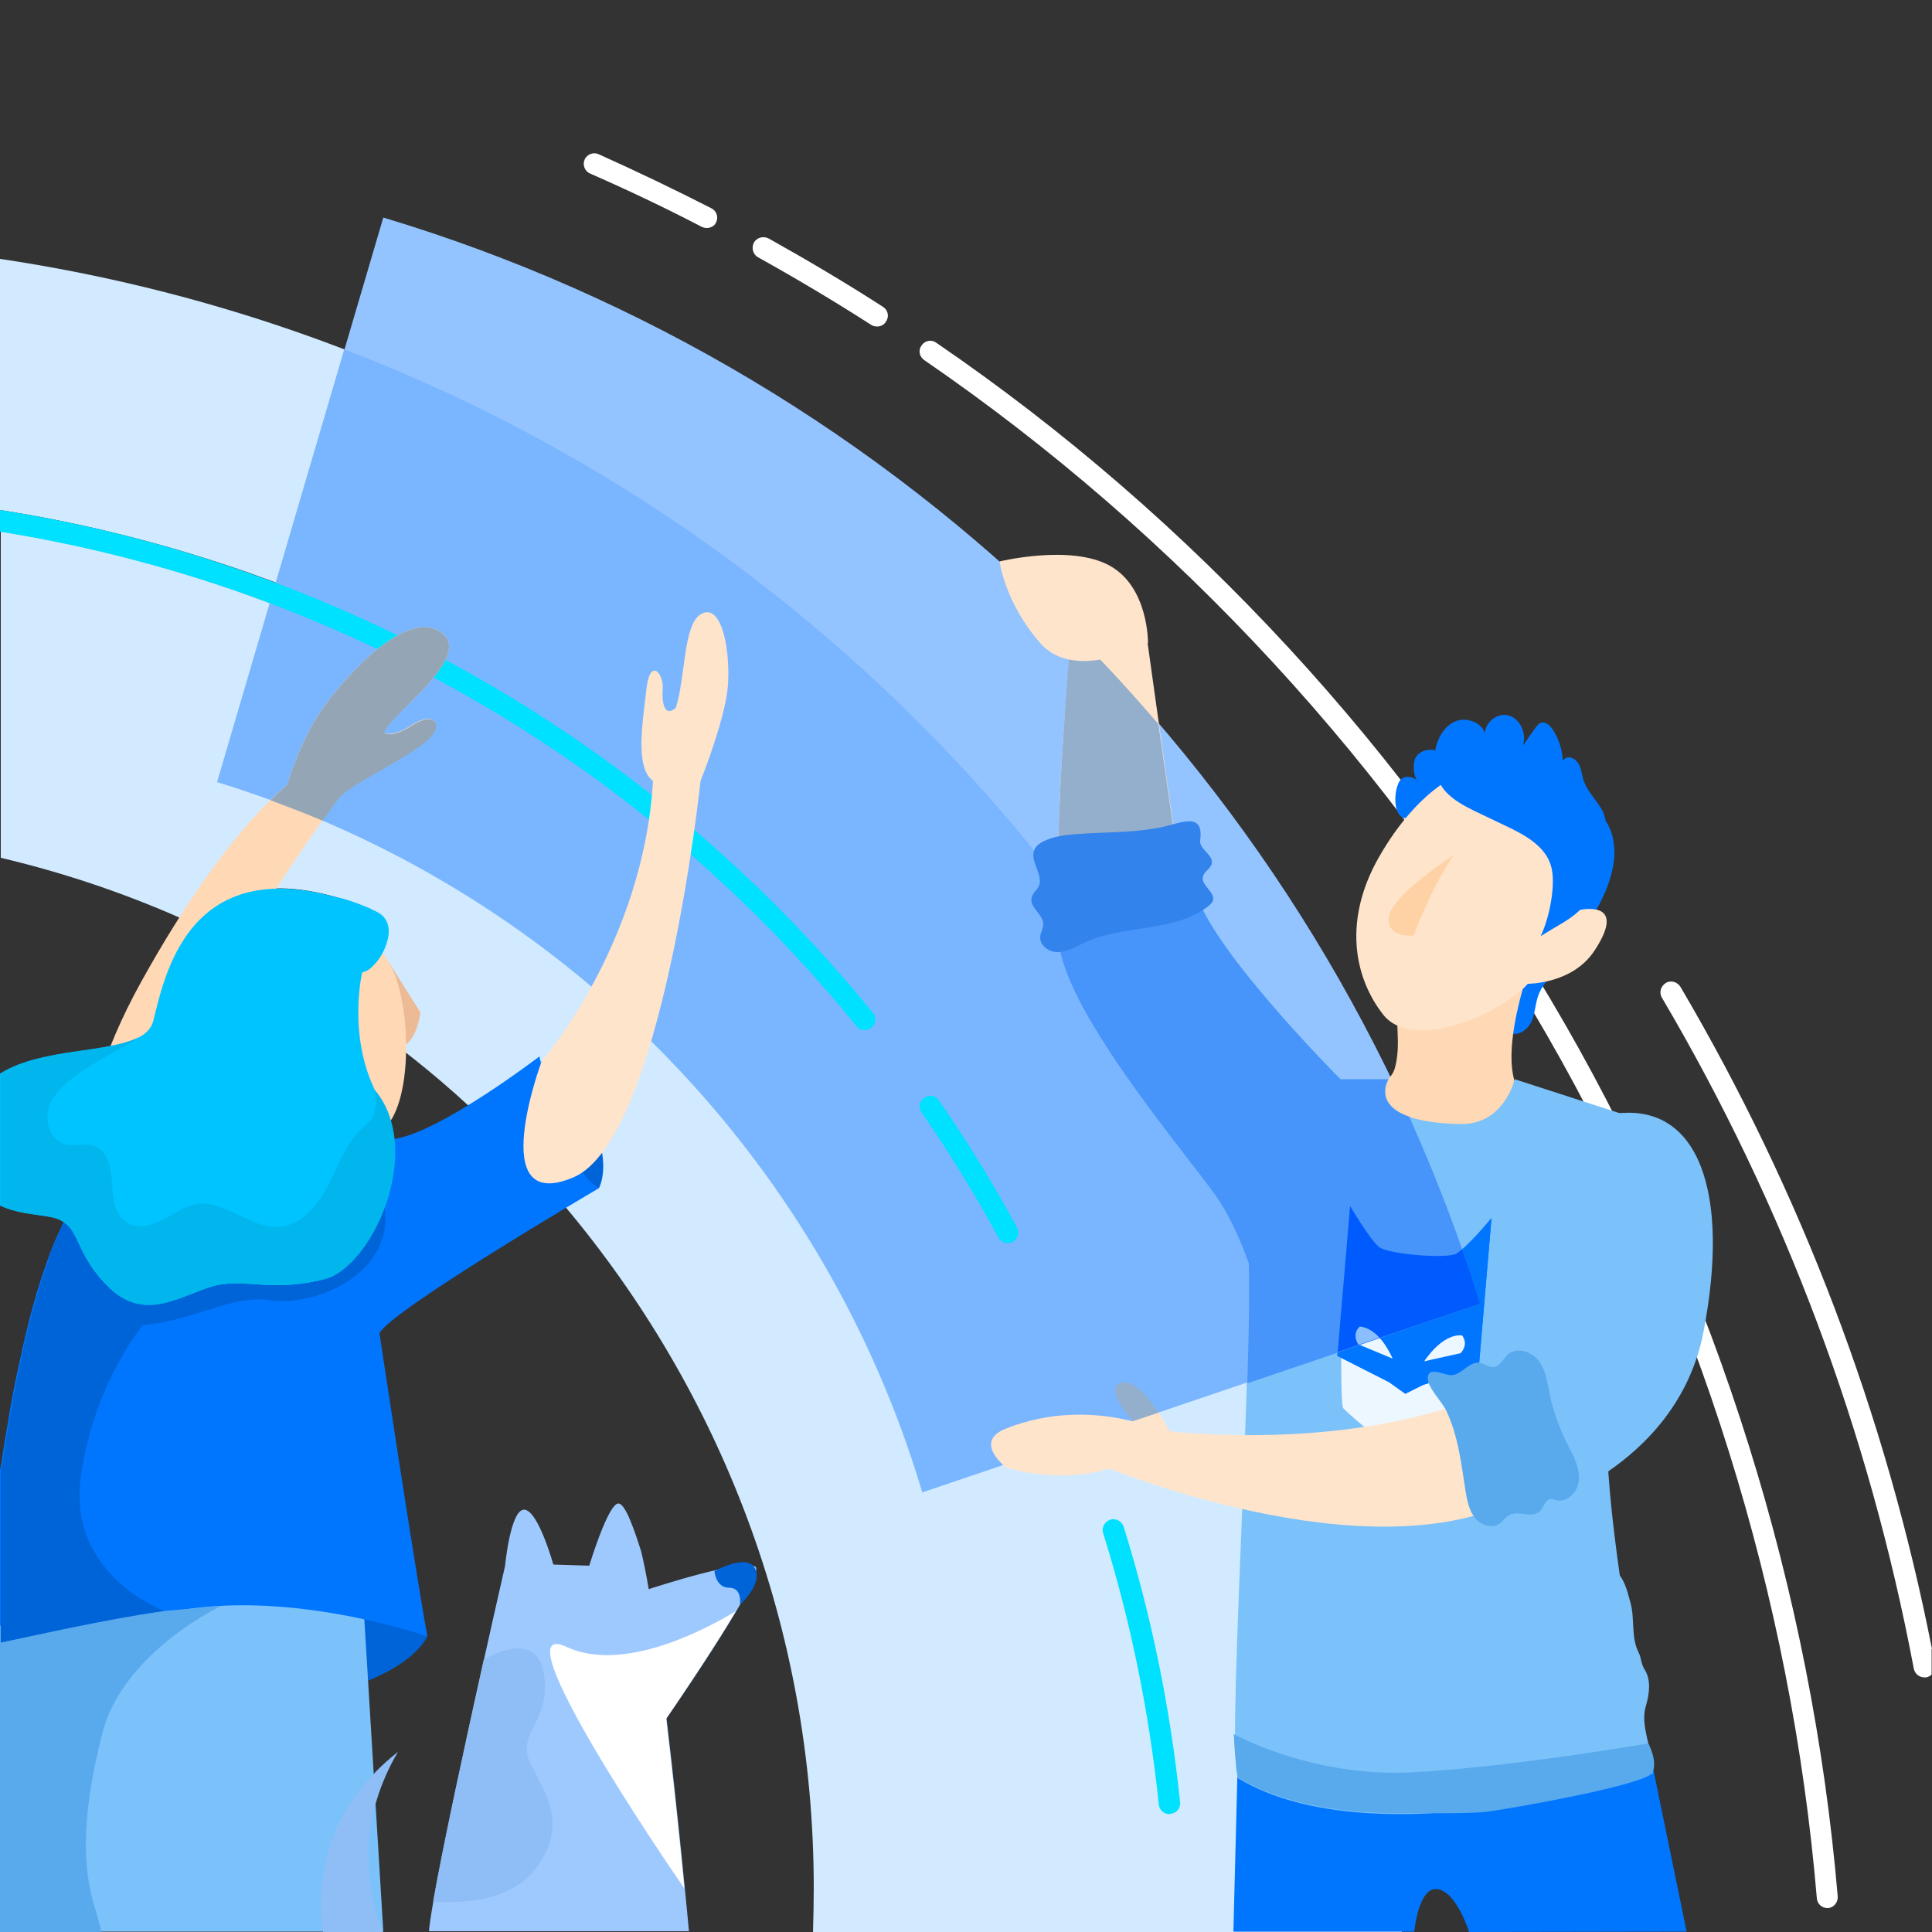 <?xml version="1.0" encoding="utf-8"?>
<!-- Generator: Adobe Illustrator 21.1.0, SVG Export Plug-In . SVG Version: 6.00 Build 0)  -->
<!DOCTYPE svg PUBLIC "-//W3C//DTD SVG 1.1//EN" "http://www.w3.org/Graphics/SVG/1.1/DTD/svg11.dtd">
<svg version="1.1" id="Layer_1" xmlns="http://www.w3.org/2000/svg" xmlns:xlink="http://www.w3.org/1999/xlink" x="0px" y="0px"
	 viewBox="0 0 500 500" style="enable-background:new 0 0 500 500;" xml:space="preserve">
<rect x="0" y="0" width="500" height="500" fill="#333333" stroke="none"/>
<style type="text/css">
	.st0{fill:#D1EAFF;}
	.st1{fill:#FFFFFF;}
	.st2{fill:#94C4FF;}
	.st3{fill:#0076FF;}
	.st4{fill:#FFE4CC;}
	.st5{fill:#94AFCC;}
	.st6{fill:#FFD8B5;}
	.st7{fill:#7BC1FA;}
	.st8{fill:#EDF7FF;}
	.st9{fill:#FFD2A5;}
	.st10{fill:#58AAED;}
	.st11{fill:#7AB6FF;}
	.st12{fill:#4794FA;}
	.st13{fill:#005BFF;}
	.st14{fill:#00E1FF;}
	.st15{fill:#8ABEFF;}
	.st16{fill:#3383ED;}
	.st17{fill:#94A6B5;}
	.st18{fill:#0064D9;}
	.st19{fill:#EDBA96;}
	.st20{fill:#00C4FF;}
	.st21{fill:#00B6ED;}
	.st22{fill:#9EC9FF;}
	.st23{fill:#8FBEF7;}
</style>
<path class="st0" d="M0,67v65c21.9,3.4,43.5,8.9,64.6,16.3c63.3,22.4,119.2,61.8,161.5,113.8c1,1.2,0.8,2.9-0.4,3.9
	c-0.5,0.4-1.1,0.6-1.7,0.6c-0.8,0-1.6-0.3-2.1-1c-41.7-51.2-96.7-90-159-112.1c-20.5-7.2-41.5-12.6-62.7-16V222
	c17.4,4.1,34.2,9.9,50.1,17.2c7.7-8.7,21.2-13.7,45.5-4c0,0,2.9,11.4-2.4,16.4c0,0-1.1,4.8-0.9,11.6c10.1,7,19.7,14.6,28.7,22.9
	c9.7-5.5,18.5-11.7,18.5-11.7s5.7,27.8,14.8,32.9c0,0-3.3,1.9-8.3,4.9c40.1,47.7,64.4,109.2,64.4,176.4c0,3.5-0.1,8.1-0.2,11.6
	h152.4c0.1-3.5,0.1-8,0.1-11.6C362.7,274.7,205.3,97.6,0,67z"/>
<path class="st1" d="M182.9,59c-0.4,0-0.9-0.1-1.3-0.3c-9.4-4.9-19.1-9.5-28.9-13.8c-1.4-0.6-2-2.3-1.4-3.6c0.6-1.4,2.3-2,3.6-1.4
	c9.8,4.4,19.6,9.1,29.2,14c1.4,0.7,1.9,2.4,1.2,3.7C184.9,58.5,183.9,59,182.9,59z"/>
<path class="st1" d="M227,84.5c-0.5,0-1-0.1-1.5-0.4c-9.5-6.1-19.4-12-29.3-17.5c-1.3-0.7-1.8-2.4-1.1-3.8c0.7-1.3,2.4-1.8,3.8-1.1
	c10,5.6,20,11.5,29.6,17.7c1.3,0.8,1.7,2.5,0.8,3.8C228.8,84.1,227.9,84.5,227,84.5z"/>
<path class="st1" d="M472.9,493.8c-1.4,0-2.6-1.1-2.7-2.5c-6.6-78.1-30.7-155.4-69.9-223.5c-39.8-69.2-95.5-129.6-161.1-174.6
	c-1.3-0.9-1.6-2.6-0.7-3.8c0.9-1.3,2.6-1.6,3.8-0.7C308.6,134,364.8,195,405,265c39.5,68.8,63.9,146.9,70.6,225.8
	c0.1,1.5-1,2.9-2.5,3C473,493.8,472.9,493.8,472.9,493.8z"/>
<path class="st2" d="M99.2,56.3l-43,146.1c87.5,26.7,156.4,96,182.5,183.8l144.4-48.8C341.1,202.8,234.3,96.9,99.2,56.3z"/>
<path class="st3" d="M361.8,203c0.2-0.5,0.4-1,0.8-1.3c0.7-0.7,1.8-0.8,2.8-0.5c0.9,0.3,1.7,0.9,2.5,1.6c-1.5-0.5-2-2.4-2-3.9
	c0-1,0-2,0.5-2.9c1.1-1.9,3.8-2.4,5.8-1.6c2.1,0.8,3.6,2.5,5,4.2c1.1,1.2,2.2,2.7,1.7,4.3c-0.5,1.5-2.3,2.1-3.7,2.6
	c-1.9,0.6-3.7,1.5-5.3,2.6c-1.5,0.9-3,2.9-4.6,3.5C360.5,213.1,360.6,205.7,361.8,203z"/>
<path class="st3" d="M320.3,456.9l-1.1,43H366c0,0,1.1-11.7,6-11c5,0.7,8.2,11.1,8.2,11.1l56.3-0.1l-8.9-43.3
	C427.7,456.6,334.9,461.1,320.3,456.9z"/>
<path class="st4" d="M337,279.2c0,0-27.4-24.4-31.5-52.7s-8.5-60.1-8.5-60.1l-18.2-18.7c0,0-5.9,56.4-5,87.5s55.6,90.4,55.6,90.4
	L337,279.2z"/>
<path class="st5" d="M273.8,235.2c0.9,31.1,55.6,90.4,55.6,90.4l7.5-46.3c0,0-27.4-24.4-31.5-52.7c-1.9-13.6-4-27.9-5.6-39.2
	c-7.2-8.4-14.7-16.6-22.6-24.4C275.7,181.9,273.2,214.2,273.8,235.2z"/>
<path class="st3" d="M396.3,264.5c1.1-2.4,1-5.2,2.1-7.6c1-2.3,2.8-4,4.5-5.8c3.3-3.7,5.5-8.2,8.2-12.3c10.3-15.8,6-23.7,4.7-26
	c-1-1.9-7.2,15.8-9.4,15.7c-5.9-0.2-11.1,4.3-13.5,9.6c-2.5,5.3-2.7,11.4-3,17.2c-0.1,1.9-1.6,10.1,0,11.4
	C392,268.8,395.2,266.8,396.3,264.5z"/>
<path class="st6" d="M398.7,242.3c0,0-10.1,24.4-6.9,36.9s-0.6,17.6-0.6,17.6l-44.4-10.4c0,0,12.6-4.2,14.2-10
	c1.7-6.5-0.1-11.5,0.9-17.5C363.9,246.5,398.7,242.3,398.7,242.3z"/>
<path class="st7" d="M427.2,456.4C427.2,456.3,427.3,456.3,427.2,456.4c0.6-1.7-0.3-3.4-0.6-5.1c-0.7-3.2-1.6-6.4-0.7-9.6
	c0.9-3.1,1.5-6.7-0.2-9.5c-1.1-1.7-0.8-2.9-1.7-4.7c-1.9-3.8-0.9-8.5-2-12.6c-0.8-2.8-1.2-4.9-2.8-7.2c-2.1-14.8-3.6-29.3-3.2-37.9
	c1-23.2,3.2-81.7,3.2-81.7l-27.2-8.8c0,0-2.7,11.8-14,11.6c-25.6-0.5-18.6-11.6-18.6-11.6H347c0,0-35.8-35.8-37.9-50.2l-35.1,11
	c-2.7,16.3,30.5,55.4,40,68.5c3.9,5.3,6.9,12.1,9.1,18.3c0.7,34.8-5.6,127.8-2.7,133.3c35.8,21.6,107.4-1.3,107.4-1.3
	S427.5,457.9,427.2,456.4z"/>
<path class="st4" d="M408.3,235.6c6.1-12.5,8.2-27.6-10.4-35.7c-16.7-7.3-31.6,5.5-40.9,21.7c-9.3,16.1-6.8,31,0.9,40.9
	c7.7,10,30.9-0.3,37.5-7.9c0,0,11.5,0.1,17.2-8.5C421.8,232.2,408.3,235.6,408.3,235.6z"/>
<path class="st8" d="M363.8,359.8l-16.7-10.7c0,0-0.1,14.5,0.5,15.3s9.1,8.2,10.7,8.7s4.4,0.4,4.4,0.4s2.7,0.6,4.4,0.4
	c1.7-0.3,11.3-6.1,12-6.8c0.7-0.6,3.1-15,3.1-15L363.8,359.8z"/>
<path class="st3" d="M376.8,324.5c-2.7,1.3-17.3,0.1-19.8-1.7s-7.6-10.7-7.6-10.7l-3.3,38.8l13.4,6.8l4.2,3l4.6-2.3l14.4-4.4
	l3.3-38.8C386.1,315.2,379.5,323.1,376.8,324.5z"/>
<path class="st3" d="M376.8,324.5c-2.7,1.3-17.3,0.1-19.8-1.7s-7.6-10.7-7.6-10.7l-3.3,38.8l13.4,6.8l4.2,3l4.6-2.3l14.4-4.4
	l3.3-38.8C386.1,315.2,379.5,323.1,376.8,324.5z"/>
<path class="st8" d="M360.4,351.6c0,0-3.2-7.9-8.5-8.3c-2.2,2.1-0.4,4.6-0.4,4.6L360.4,351.6z"/>
<path class="st8" d="M368.6,352.3c0,0,4.5-7.2,9.8-6.7c1.8,2.5-0.4,4.6-0.4,4.6L368.6,352.3z"/>
<path class="st9" d="M376.2,221.3c0,0-16.3,10.5-16.8,16.1s6.5,4.7,6.5,4.7S370.1,230.3,376.2,221.3z"/>
<path class="st4" d="M419.1,288c0,0-0.2,58.9-36.1,73.4s-80.3,9-80.3,9l-21.4,7.4c0,0,67.2,29.1,108,11.8s42.4-28.6,51.1-52.1
	C449.1,313.9,431.1,296.8,419.1,288z"/>
<path class="st7" d="M377.8,357l17.6,33.9c0,0,38.6-10.3,45.5-46.4s-1.4-58.4-21.9-56.4C401.6,289.7,430,331.7,377.8,357z"/>
<path class="st10" d="M379.3,386c0.4,2.4,0.9,4.9,2.4,6.8s4.5,2.9,6.4,1.5c0.9-0.6,1.5-1.7,2.5-2.2c2.4-1.3,5.8,0.9,7.8-0.9
	c1.2-1.1,1.5-3.3,3.1-3.3c0.4,0,0.7,0.2,1.1,0.3c2.1,0.6,4.3-0.8,5.3-2.7c1-1.9,0.9-4.2,0.2-6.3c-0.6-2.1-1.7-3.9-2.7-5.9
	c-1.9-3.9-3.4-8-4.3-12.3c-0.6-3-1-6.2-2.8-8.7s-5.7-3.8-8-1.8c-1.3,1.1-2.1,3.2-3.8,3.3c-1.2,0.1-2.3-0.9-3.5-1.1
	c-2.7-0.5-4.6,3-7.3,3.2c-1.9,0.1-6.2-2.6-6.2,0.9c0,2.3,3.8,6.1,4.8,8.3C377.4,371.6,378.2,379,379.3,386z"/>
<path class="st10" d="M426.6,451.2c0,0-35.8,6.2-61.5,7.5c-24.6,1.2-44.2-9-45.8-9.9c0.2,4.2,0.5,7.9,1.1,11.2
	c12.3,7.4,28.7,9.6,45,9.2c0,0,15.2,0.3,20-0.4c6.5-0.9,41-7,42.3-10.1C429,455.6,426.6,451.2,426.6,451.2z"/>
<path class="st3" d="M398.7,242.3c2.2-4.4,4.1-13.5,2.7-18.2c-1.5-5.2-6.9-8.1-11.8-10.4c-2.3-1.1-4.6-2.2-6.9-3.3
	c-4-1.9-8.2-4-10.2-7.9c-1.2-2.2-1.5-4.8-1.2-7.2c0.3-3.5,2.1-7.2,5.3-8.6c3.3-1.4,7.9,0.7,7.9,4.3c-1.1-3.1,2.4-6.6,5.7-5.9
	c3.2,0.7,5,4.8,3.9,7.9c1-1.5,2.1-3,3.1-4.4c0.5-0.7,1-1.4,1.8-1.6c1.1-0.2,2.1,0.8,2.8,1.7c1.9,2.9,2.9,6.5,2.6,9.9
	c-0.8-1,0.3-2.6,1.6-2.6c1.3,0,2.3,1.1,2.8,2.2c0.5,1.2,0.6,2.5,1,3.7c0.9,2.7,3,4.8,4.5,7.2c3.4,5.3,0.5,16.9-2.5,22.5
	C408.7,237.2,404.6,238.5,398.7,242.3z"/>
<path class="st4" d="M302.7,370.4c0,0-6.9-13.7-12.3-12.6s2.8,10,2.8,10L302.7,370.4z"/>
<path class="st11" d="M89.1,90.4l-32.9,112c87.5,26.7,156.4,96,182.5,183.8l101.6-34.4C299.7,231.7,207,135.6,89.1,90.4z"/>
<path class="st5" d="M290.4,357.8c-5.3,1.1,2.8,10,2.8,10l0,0l6.6-2.2C297.3,361.7,293.6,357.2,290.4,357.8z"/>
<path class="st12" d="M383.1,337.4c-5.2-16.6-11.4-32.8-18.4-48.4c-9.5-3.3-5.4-9.7-5.4-9.7h-12.4c0,0-35.8-35.8-37.9-50.2
	l-27.7,8.8l0,0l-7.2,2.3c-2.7,16.3,30.5,55.4,40,68.5c3.9,5.3,6.9,12.1,9.1,18.3c0.2,7.9,0,18.8-0.4,31l17.7-6l0,0L383.1,337.4z"/>
<path class="st13" d="M383.1,337.4c-1.5-4.7-3-9.4-4.7-14.1c-0.6,0.5-1.2,1-1.6,1.2c-2.7,1.3-17.3,0.1-19.8-1.7
	c-2.4-1.8-7.6-10.7-7.6-10.7l-3.2,37.8L383.1,337.4z"/>
<path class="st14" d="M260.8,321.7c-1,0-1.9-0.5-2.4-1.4c-6-11.1-12.7-22-19.9-32.4c-0.9-1.3-0.6-3,0.7-3.8c1.3-0.9,3-0.6,3.8,0.7
	c7.3,10.5,14.1,21.6,20.2,32.9c0.7,1.3,0.2,3-1.1,3.7C261.7,321.6,261.2,321.7,260.8,321.7z"/>
<path class="st14" d="M302.6,469.5c-1.4,0-2.6-1.1-2.7-2.5c-2.5-23.9-7.3-47.5-14.4-70.2c-0.5-1.5,0.4-3,1.8-3.5
	c1.5-0.5,3,0.4,3.5,1.8c7.2,23.1,12.1,47.1,14.6,71.3c0.2,1.5-0.9,2.9-2.5,3C302.8,469.5,302.7,469.5,302.6,469.5z"/>
<path class="st15" d="M351.9,343.3c-2.2,2.1-0.4,4.6-0.4,4.6l0.2,0.1l5.3-1.8C355.7,344.7,353.9,343.5,351.9,343.3z"/>
<path class="st4" d="M258.7,145.3c0,0,18.4-4.5,28.5,1.1s9.9,20,9.9,20s-18.8,10.5-27.9,0C260,155.9,258.7,145.3,258.7,145.3z"/>
<path class="st4" d="M260.4,369.7c-8.8,3.4,0,10.1,0,10.1s13.7,4.6,27.5,0c12.4-4.1,14.9-9.3,14.9-9.3s-7.1-2.3-13-3.4
	C282.5,365.7,271.7,365.2,260.4,369.7z"/>
<path class="st16" d="M278.2,215.9c-2.8,0.2-5.6,0.6-8.1,1.8c-1,0.5-2,1.2-2.4,2.2c-1.3,3,2.5,6.6,1.1,9.5c-0.5,1-1.6,1.8-1.8,2.9
	c-0.7,2.5,3,4.3,3,6.9c0,1.1-0.7,2.1-0.8,3.2c-0.2,2.4,2.5,4.2,4.9,4s4.5-1.5,6.7-2.5c10.1-4.7,22.9-2.5,31.8-9.3
	c0.5-0.4,1.1-0.9,1.3-1.5c0.7-2.2-3.1-3.9-2.6-6.2c0.3-1.4,2-2,2.3-3.4c0.5-2.3-3.3-3.7-3-6c1.1-8.1-5.9-4-10.7-3.3
	C292.7,215.6,285.4,215.3,278.2,215.9z"/>
<path class="st14" d="M62.7,153.5c62.4,22.1,117.4,60.8,159,112.1c0.5,0.7,1.3,1,2.1,1c0.6,0,1.2-0.2,1.7-0.6c1.2-1,1.4-2.7,0.4-3.9
	c-42.3-52-98.1-91.4-161.5-113.8C43.5,140.9,21.9,135.4,0,132v5.6C21.2,141,42.2,146.3,62.7,153.5z"/>
<path class="st10" d="M1.9,499.1H0v0.9h25.9c0-0.3-0.1-0.6-0.2-0.9H1.9z"/>
<path class="st1" d="M500,426.8c-11.9-60.5-33.8-118.2-65.1-171.4c-0.8-1.3-2.5-1.8-3.8-1s-1.8,2.5-1,3.8
	c31.7,53.8,53.6,112.3,65.2,173.7c0.3,1.3,1.4,2.2,2.7,2.2c0.2,0,0.3,0,0.5,0c0.6-0.1,1-0.4,1.4-0.7v-6.6H500z"/>
<g>
	<path class="st6" d="M114.2,163.7c-8.6-6.2-23.7,10.1-30,18.7c-6.4,8.6-9.9,20.8-9.9,20.8s-15.9,11.5-37.6,50.6
		c-21.8,39.1-14.8,64.4-14.8,64.4l31,10.1c0,0-4.1-43.4-1.3-59.9c2.7-16.4,36-61.9,36-61.9c2.1-2.9,14.2-8.6,21.2-13.6
		c7-5,3.8-9.1-2-5.4c-5.8,3.8-7.5,2-7.5,2C101.1,184.7,122.8,169.9,114.2,163.7z"/>
	<path class="st17" d="M114.2,163.7c-8.6-6.2-23.7,10.1-30,18.7c-6.4,8.6-9.9,20.8-9.9,20.8s-1.5,1.1-4.3,3.9
		c4.5,1.7,9,3.4,13.5,5.3c2.6-3.6,4.2-5.8,4.2-5.8c2.1-2.9,14.2-8.6,21.2-13.6c7-5,3.8-9.1-2-5.4c-5.8,3.8-7.5,2-7.5,2
		C101.1,184.7,122.8,169.9,114.2,163.7z"/>
	<path class="st18" d="M2,427.9c0,0,13.1,16.7,58,13.9s50.6-18.4,50.6-18.4s-19-28-63.6-20.2C2.3,411,2,427.9,2,427.9z"/>
	<path class="st18" d="M155,307.5c0,0,3.2-5.7-1.2-15.6c-4.4-9.9-13.7-17.3-13.7-17.3S142.1,303,155,307.5z"/>
	<path class="st7" d="M0,499.9h99.2l-5.5-90.5l-80.4-7.5c0,0-6.3,8.4-13.3,22.7V499.9z"/>
	<path class="st19" d="M100.6,249l8.2,13c0,0-0.6,6.3-4.1,8.6S100.6,249,100.6,249z"/>
	<path class="st3" d="M155,307.5c-9.2-5.1-15.4-34.1-15.4-34.1s-25.5,19.5-37.3,21.3c-19.9,3.1-60.7,0.1-76.9,9.9
		c-0.3,0.2-0.6,0.4-1,0.7c-0.4,0.3-0.7,0.6-1.1,0.9c-0.3,0.3-0.6,0.6-0.9,0.9c-0.1,0.1-0.1,0.2-0.2,0.2c-0.4,0.4-0.8,0.8-1.1,1.3
		c-0.2,0.2-0.3,0.4-0.5,0.6c-0.1,0.1-0.2,0.2-0.3,0.4c0,0.1-0.1,0.1-0.1,0.2c-0.2,0.2-0.4,0.5-0.5,0.8c0,0,0,0.1-0.1,0.1
		c-0.4,0.6-0.8,1.3-1.2,2c0,0,0,0.1-0.1,0.1c-0.4,0.7-0.8,1.4-1.2,2.2c-0.1,0.3-0.3,0.5-0.4,0.8c-0.1,0.1-0.1,0.3-0.2,0.4
		c-0.1,0.3-0.3,0.5-0.4,0.8c-0.1,0.2-0.1,0.3-0.2,0.5c-0.3,0.7-0.6,1.4-1,2.1c-0.5,1.1-0.9,2.2-1.4,3.3c-0.1,0.2-0.1,0.3-0.2,0.5
		c-0.5,1.3-1,2.6-1.4,3.9c0,0,0,0.1,0,0.1c-0.2,0.5-0.3,0.9-0.5,1.4c0,0.1,0,0.1-0.1,0.2c-0.5,1.5-1,2.9-1.4,4.4
		c-0.1,0.3-0.2,0.6-0.3,0.8c-0.1,0.2-0.1,0.5-0.2,0.7c0,0.2-0.1,0.3-0.1,0.5c-0.9,3-1.7,6-2.4,9c0,0.1-0.1,0.3-0.1,0.4
		c-0.3,1.4-0.7,2.8-1,4.2c0,0.2-0.1,0.4-0.1,0.6c-1.4,6-2.5,11.6-3.3,16.3c0,0.1,0,0.1,0,0.2c-0.5,3.1-1,5.7-1.3,7.6c0,0,0,0,0,0.1
		c-0.1,0.7-0.2,1.3-0.3,1.9c0,0,0,0,0,0c-0.1,0.5-0.1,0.9-0.2,1.2c0,0.1,0,0.2,0,0.2c0,0,0,0,0,0c0,0,0,0,0,0c0,0.1,0,0.2,0,0.2l0,0
		c-0.2,1.3-0.5,2.5-0.7,3.7v44.2c12.7-2.7,32.6-6.7,50.4-9c29-3.7,60.3,7.3,60.3,7.3c-3.5-19.3-12.4-78.5-12.4-78.5
		C101.5,338.9,155,307.5,155,307.5z"/>
	<path class="st4" d="M181.3,159c-4.5,2.8-3.9,16.5-6.4,24.2c-3.4,2.9-3.6-2.7-3.4-4.9c0.3-4.1-3.3-8.2-4.2,0
		c-0.9,8.2-3.1,20.3,1.7,23.8c-2.5,42.4-28.8,72.5-28.8,72.5s-14.9,39.9,8.2,30.1c23.1-9.8,32.9-102.6,32.9-102.6s6-14.9,7-23.8
		C189.2,169.4,187,155.5,181.3,159z"/>
	<path class="st18" d="M99.2,310.4c-0.8-3.7-4.4-6.3-9.7-8.1c-11.5,0.3-25.3-1.1-37.5-1.4c-12.5,1.7-24.6,5.1-32.4,9.9
		c-2.7,4-5,9.3-7.2,15.2c2.2,6.1,7.2,15.9,18.1,16.9c16,1.5,28.2-8.2,39.4-6.4C81.2,338.3,103.6,329.6,99.2,310.4z"/>
	<path class="st6" d="M85.6,235.3c0,0,12,5.7,16.5,16.8c4.4,11.1,4.4,33.9-2.9,40.2C92,298.7,75.2,252.4,85.6,235.3z"/>
	<path class="st20" d="M91.5,248.9c0.2,1,0.6,2.1,1.5,2.5c1,0.5,2.2-0.2,3.1-1c2.1-1.9,3.5-4.4,4.2-7.1c0.5-1.9,0.5-4-0.7-5.6
		c-0.8-1.2-2.2-1.8-3.5-2.4c-2.2-1-4.5-1.9-6.9-2.6c-3.7-1.1-2.9,0.2-1.6,2.8C89.7,239.6,90.4,244.4,91.5,248.9z"/>
	<path class="st20" d="M99.2,286c-9.9-15.4-5.5-34.2-5.5-34.2c5.2-5.1,2.4-16.5,2.4-16.5c-46.2-18.4-53.2,15.8-56.4,28.8
		c-2.4,9.8-26.6,5.5-39.7,13.8v34.1c5.1,2.4,11.2,2.3,14.4,3.3c6.7,2.2,4.4,8.6,13.6,17.7c9.2,9.2,18.4,2.5,26.6,0
		c8.2-2.5,15.2,1.6,29.1-1.9C97.7,327.8,105.5,295.7,99.2,286z"/>
	<path class="st21" d="M97.1,282.2c0.8,5.1-0.9,7.8-2.3,8.9c-4.8,3.7-6.9,9.7-9.6,15.1c-2.7,5.4-7,10.9-13,11.3
		c-7.4,0.5-13.8-6.9-21.1-5.9c-3.3,0.5-6.1,2.6-9,4.1c-3,1.5-6.7,2.5-9.5,0.6c-3.1-2.1-3.4-6.5-3.6-10.2c-0.2-3.7-1.1-8.2-4.6-9.5
		c-2.4-0.9-5.2,0.2-7.7-0.5c-3.6-1.1-5.2-5.7-4.1-9.3c1.1-3.6,4.1-6.3,7.1-8.5c5.6-4.1,11-6.3,16.6-10.1c-7.7,4.4-25.6,2.9-36.2,9.6
		v34.2c5.1,2.4,11.2,2.3,14.4,3.3c6.7,2.2,4.4,8.6,13.6,17.7c9.2,9.2,18.4,2.5,26.6,0c8.2-2.5,15.2,1.6,29.1-1.9
		C96.3,328.2,110,297.8,97.1,282.2z"/>
	<path class="st10" d="M0,420.7v3.3v76h26.2c-1.2-7.6-8.5-17,0.3-51.5c5.3-20.8,30.6-32.9,30.8-32.9L0,420.7z"/>
	<path class="st18" d="M20.9,382.4c3.4-25,16.7-40.2,16.7-40.2l-25.2-15.7c-0.1,0.2-0.2,0.4-0.2,0.7c0,0,0,0.1,0,0.1
		c-0.2,0.5-0.3,0.9-0.5,1.4c0,0.1,0,0.1-0.1,0.2c-0.5,1.5-1,2.9-1.4,4.4c-0.1,0.3-0.2,0.6-0.3,0.8c-0.1,0.2-0.1,0.5-0.2,0.7
		c0,0.2-0.1,0.3-0.1,0.5c-0.9,3-1.7,6-2.4,9c0,0.1-0.1,0.3-0.1,0.4c-0.3,1.4-0.7,2.8-1,4.2c0,0.2-0.1,0.4-0.1,0.6
		c-1.4,6-2.5,11.6-3.3,16.3c0,0.1,0,0.1,0,0.2c-0.5,3.1-1,5.7-1.3,7.6c0,0,0,0,0,0.1c-0.1,0.7-0.2,1.3-0.3,1.9c0,0,0,0,0,0
		c-0.1,0.5-0.1,0.9-0.2,1.2c0,0.1,0,0.2,0,0.2c0,0,0,0,0,0c0,0,0,0,0,0c0,0.1,0,0.2,0,0.2l0,0c-0.2,1.3-0.5,2.5-0.7,3.7v44.2
		c10.9-2.3,26.8-5.9,42.3-8.2C42.3,416.9,17.5,407.5,20.9,382.4z"/>
</g>
<g>
	<path class="st22" d="M111,500c0.9-12.6,19.7-94.7,19.7-94.7s1.4-14.8,5-14.6c3.6,0.2,7.5,14.2,7.5,14.2l9.3,0.3
		c0,0,4.8-15.9,7.5-16.1c1.9-0.1,4.4,7.6,5.9,12.3c0.6,2.4,1.3,5.8,2,9.9c0.1,0,0.2-0.1,0.2-0.1s25.3-8.3,27.5-5.6
		c1.9,2.4-17.9,31.6-23.1,39.1c3.2,26.8,5.8,55.1,5.8,55.1H111V500z"/>
	<g>
		<path class="st23" d="M99.1,500c0,0-4-8-3.7-21.9c0.3-13.3,7.6-24.7,7.6-24.7s-12.7,9.2-17.3,23.3c-4.1,12.7-2.1,23.3-2.1,23.3
			L99.1,500L99.1,500z"/>
		<path class="st23" d="M138.9,483.3c8.2-11.4,2.3-18.9-1.6-26.9c-3.9-8,5.4-10.7,3.5-23.1s-15.6-3.8-15.6-3.8l0,0
			c-4.5,20.3-10.6,48.2-13.1,62.6C116.4,492.5,131.9,493.1,138.9,483.3z"/>
	</g>
	<path class="st1" d="M146.6,426.2c14.1,6.6,34.5-3.6,43.8-9.2c-5.8,9.8-14.8,23.1-18,27.8c1.9,16.3,3.7,33.2,4.7,43.9
		C173.6,483.7,128.6,417.8,146.6,426.2z"/>
	<path class="st18" d="M191.5,415.3c0,0,0.7-4.4-2.8-4.4s-3.8-4.3-3.8-4.3s8.4-4.7,10.5-0.7S191.5,415.3,191.5,415.3z"/>
</g>
</svg>
